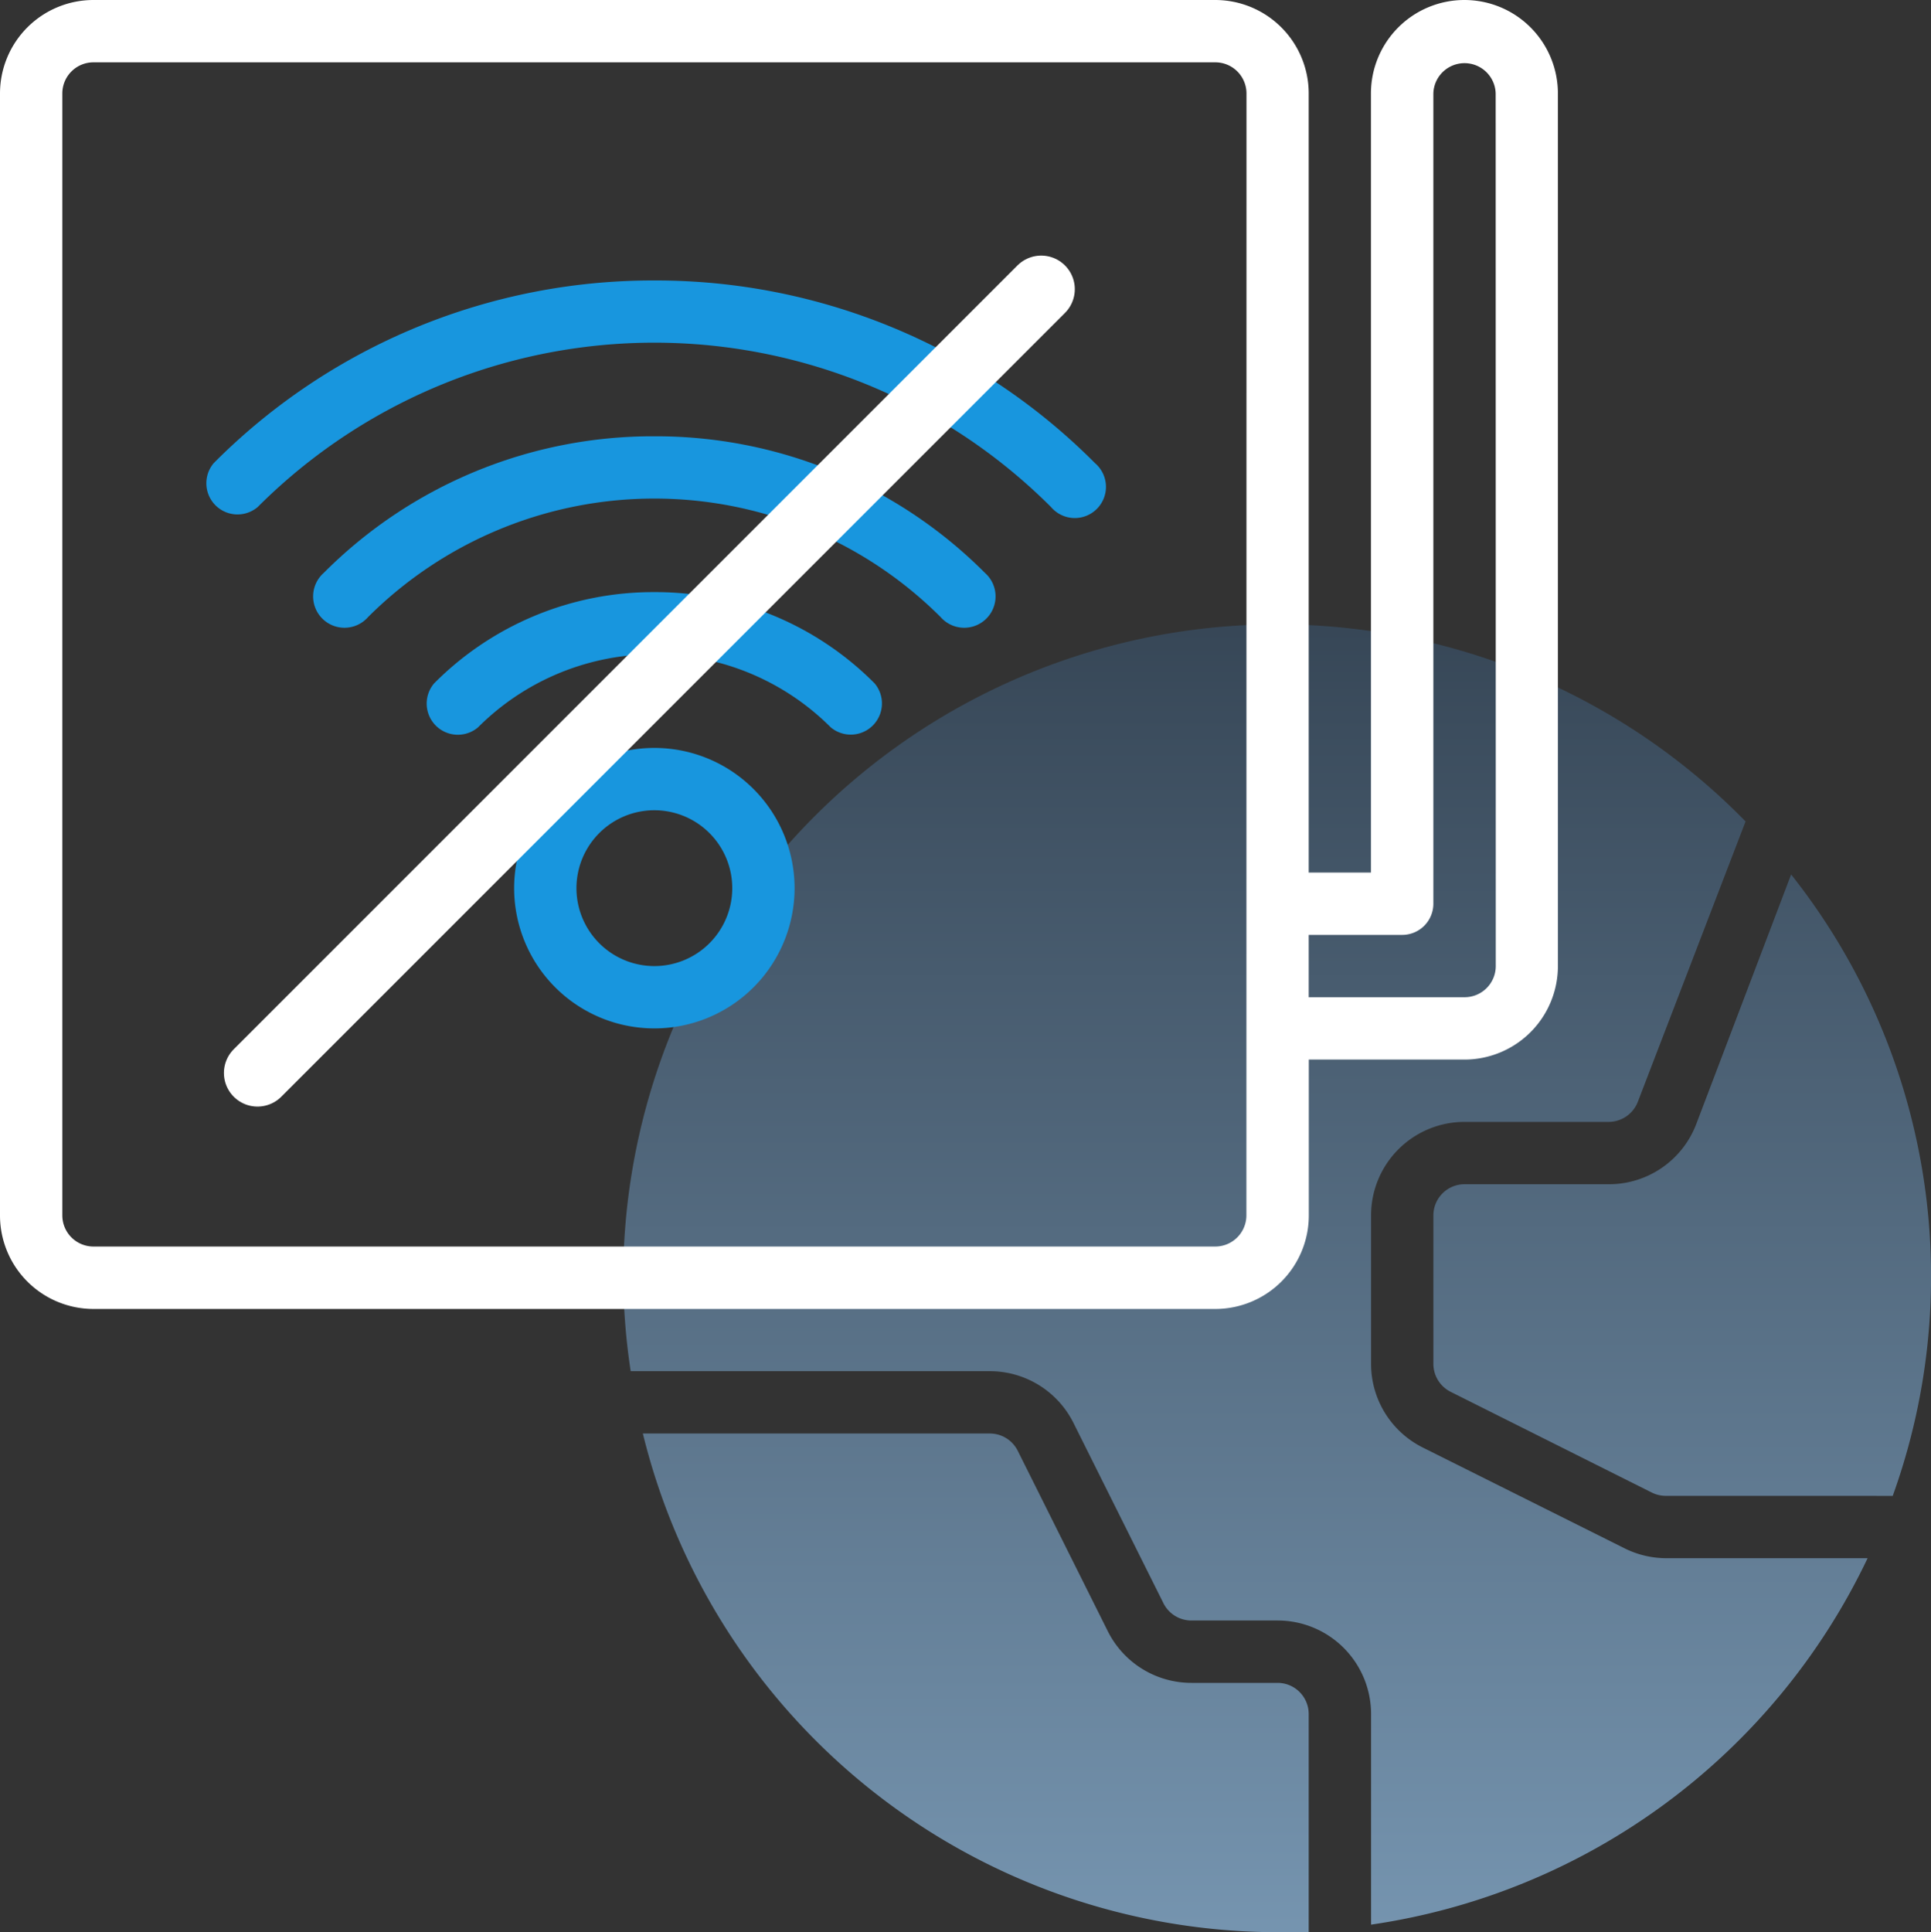 <svg id="_001-modem" data-name="001-modem" xmlns="http://www.w3.org/2000/svg" xmlns:xlink="http://www.w3.org/1999/xlink" width="86.237" height="86.279" viewBox="0 0 86.237 86.279">
  <rect x="0" y="0" width="86.237" height="86.279" fill="#333333" stroke="none"/>
  <defs>
    <style>
      .cls-1 {
        fill: url(#linear-gradient);
      }

      .cls-2 {
        fill: #fff;
      }

      .cls-3 {
        fill: #1896de;
      }

      .cls-4 {
        fill: none;
        stroke: #fff;
        stroke-linecap: round;
        stroke-width: 3px;
      }
    </style>
    <linearGradient id="linear-gradient" x1="0.5" x2="0.5" y2="1" gradientUnits="objectBoundingBox">
      <stop offset="0" stop-color="#374757"/>
      <stop offset="1" stop-color="#7594af"/>
    </linearGradient>
  </defs>
  <path id="Union_4" data-name="Union 4" class="cls-1" d="M29.224,58.4A29.225,29.225,0,0,1,.878,36.131H16.366a1.394,1.394,0,0,1,1.252.766l4.022,8.057a4.172,4.172,0,0,0,3.744,2.312h3.84a1.392,1.392,0,0,1,1.391,1.391V58.4ZM33.4,48.655a4.175,4.175,0,0,0-4.175-4.174h-3.84a1.393,1.393,0,0,1-1.254-.765L20.11,35.659a4.174,4.174,0,0,0-3.744-2.311H.335A29.59,29.59,0,0,1,0,29.174,29.223,29.223,0,0,1,50.125,8.8L45.311,21.325a1.4,1.4,0,0,1-1.295.891H37.574A4.174,4.174,0,0,0,33.4,26.391v6.622a4.173,4.173,0,0,0,2.31,3.744l9,4.495a4.167,4.167,0,0,0,1.865.447h9A29.223,29.223,0,0,1,33.4,58.062Zm13.137-9.741a1.4,1.4,0,0,1-.613-.153l-8.975-4.494a1.4,1.4,0,0,1-.766-1.255V26.391A1.392,1.392,0,0,1,37.574,25h6.442a4.172,4.172,0,0,0,3.9-2.67l4.244-11.162a28.9,28.9,0,0,1,4.537,27.748Z" transform="translate(27.831 27.881)"/>
  <g id="Group_221" data-name="Group 221" transform="translate(0 0)">
    <path id="Path_112" data-name="Path 112" class="cls-2" d="M66.4,1a4.175,4.175,0,0,0-4.175,4.175V39.964H59.446V5.175A4.175,4.175,0,0,0,55.271,1H5.175A4.175,4.175,0,0,0,1,5.175v50.1a4.175,4.175,0,0,0,4.175,4.175h50.1a4.175,4.175,0,0,0,4.175-4.175V48.314H66.4a4.175,4.175,0,0,0,4.175-4.175V5.175A4.175,4.175,0,0,0,66.4,1ZM56.663,55.271a1.392,1.392,0,0,1-1.392,1.392H5.175a1.392,1.392,0,0,1-1.392-1.392V5.175A1.392,1.392,0,0,1,5.175,3.783h50.1a1.392,1.392,0,0,1,1.392,1.392ZM67.8,44.139A1.392,1.392,0,0,1,66.4,45.53H59.446V42.747h4.175a1.392,1.392,0,0,0,1.392-1.392V5.175a1.392,1.392,0,0,1,2.783,0Z" transform="translate(-1 -1)"/>
    <path id="Path_113" data-name="Path 113" class="cls-3" d="M27.631,10A27.637,27.637,0,0,0,7.954,18.155a1.392,1.392,0,0,0,1.962,1.962,25.048,25.048,0,0,1,35.43,0,1.392,1.392,0,1,0,1.962-1.962A27.637,27.637,0,0,0,27.631,10Z" transform="translate(1.592 2.524)"/>
    <path id="Path_114" data-name="Path 114" class="cls-3" d="M26.27,15a20.734,20.734,0,0,0-14.765,6.1,1.4,1.4,0,1,0,1.976,1.976,18.09,18.09,0,0,1,25.577,0A1.4,1.4,0,1,0,41.034,21.1,20.734,20.734,0,0,0,26.27,15Z" transform="translate(2.953 4.482)"/>
    <path id="Path_115" data-name="Path 115" class="cls-3" d="M24.863,20a13.791,13.791,0,0,0-9.838,4.077,1.392,1.392,0,0,0,1.962,1.962,11.133,11.133,0,0,1,15.753,0A1.392,1.392,0,0,0,34.7,24.077,13.791,13.791,0,0,0,24.863,20Z" transform="translate(4.361 6.44)"/>
    <path id="Path_116" data-name="Path 116" class="cls-3" d="M23.762,25a6.262,6.262,0,1,0,6.262,6.262A6.262,6.262,0,0,0,23.762,25Zm0,9.741a3.479,3.479,0,1,1,3.479-3.479A3.479,3.479,0,0,1,23.762,34.741Z" transform="translate(5.461 8.398)"/>
    <line id="Line_42" data-name="Line 42" class="cls-4" y1="35" x2="35" transform="translate(11.5 12.913)"/>
  </g>
</svg>
